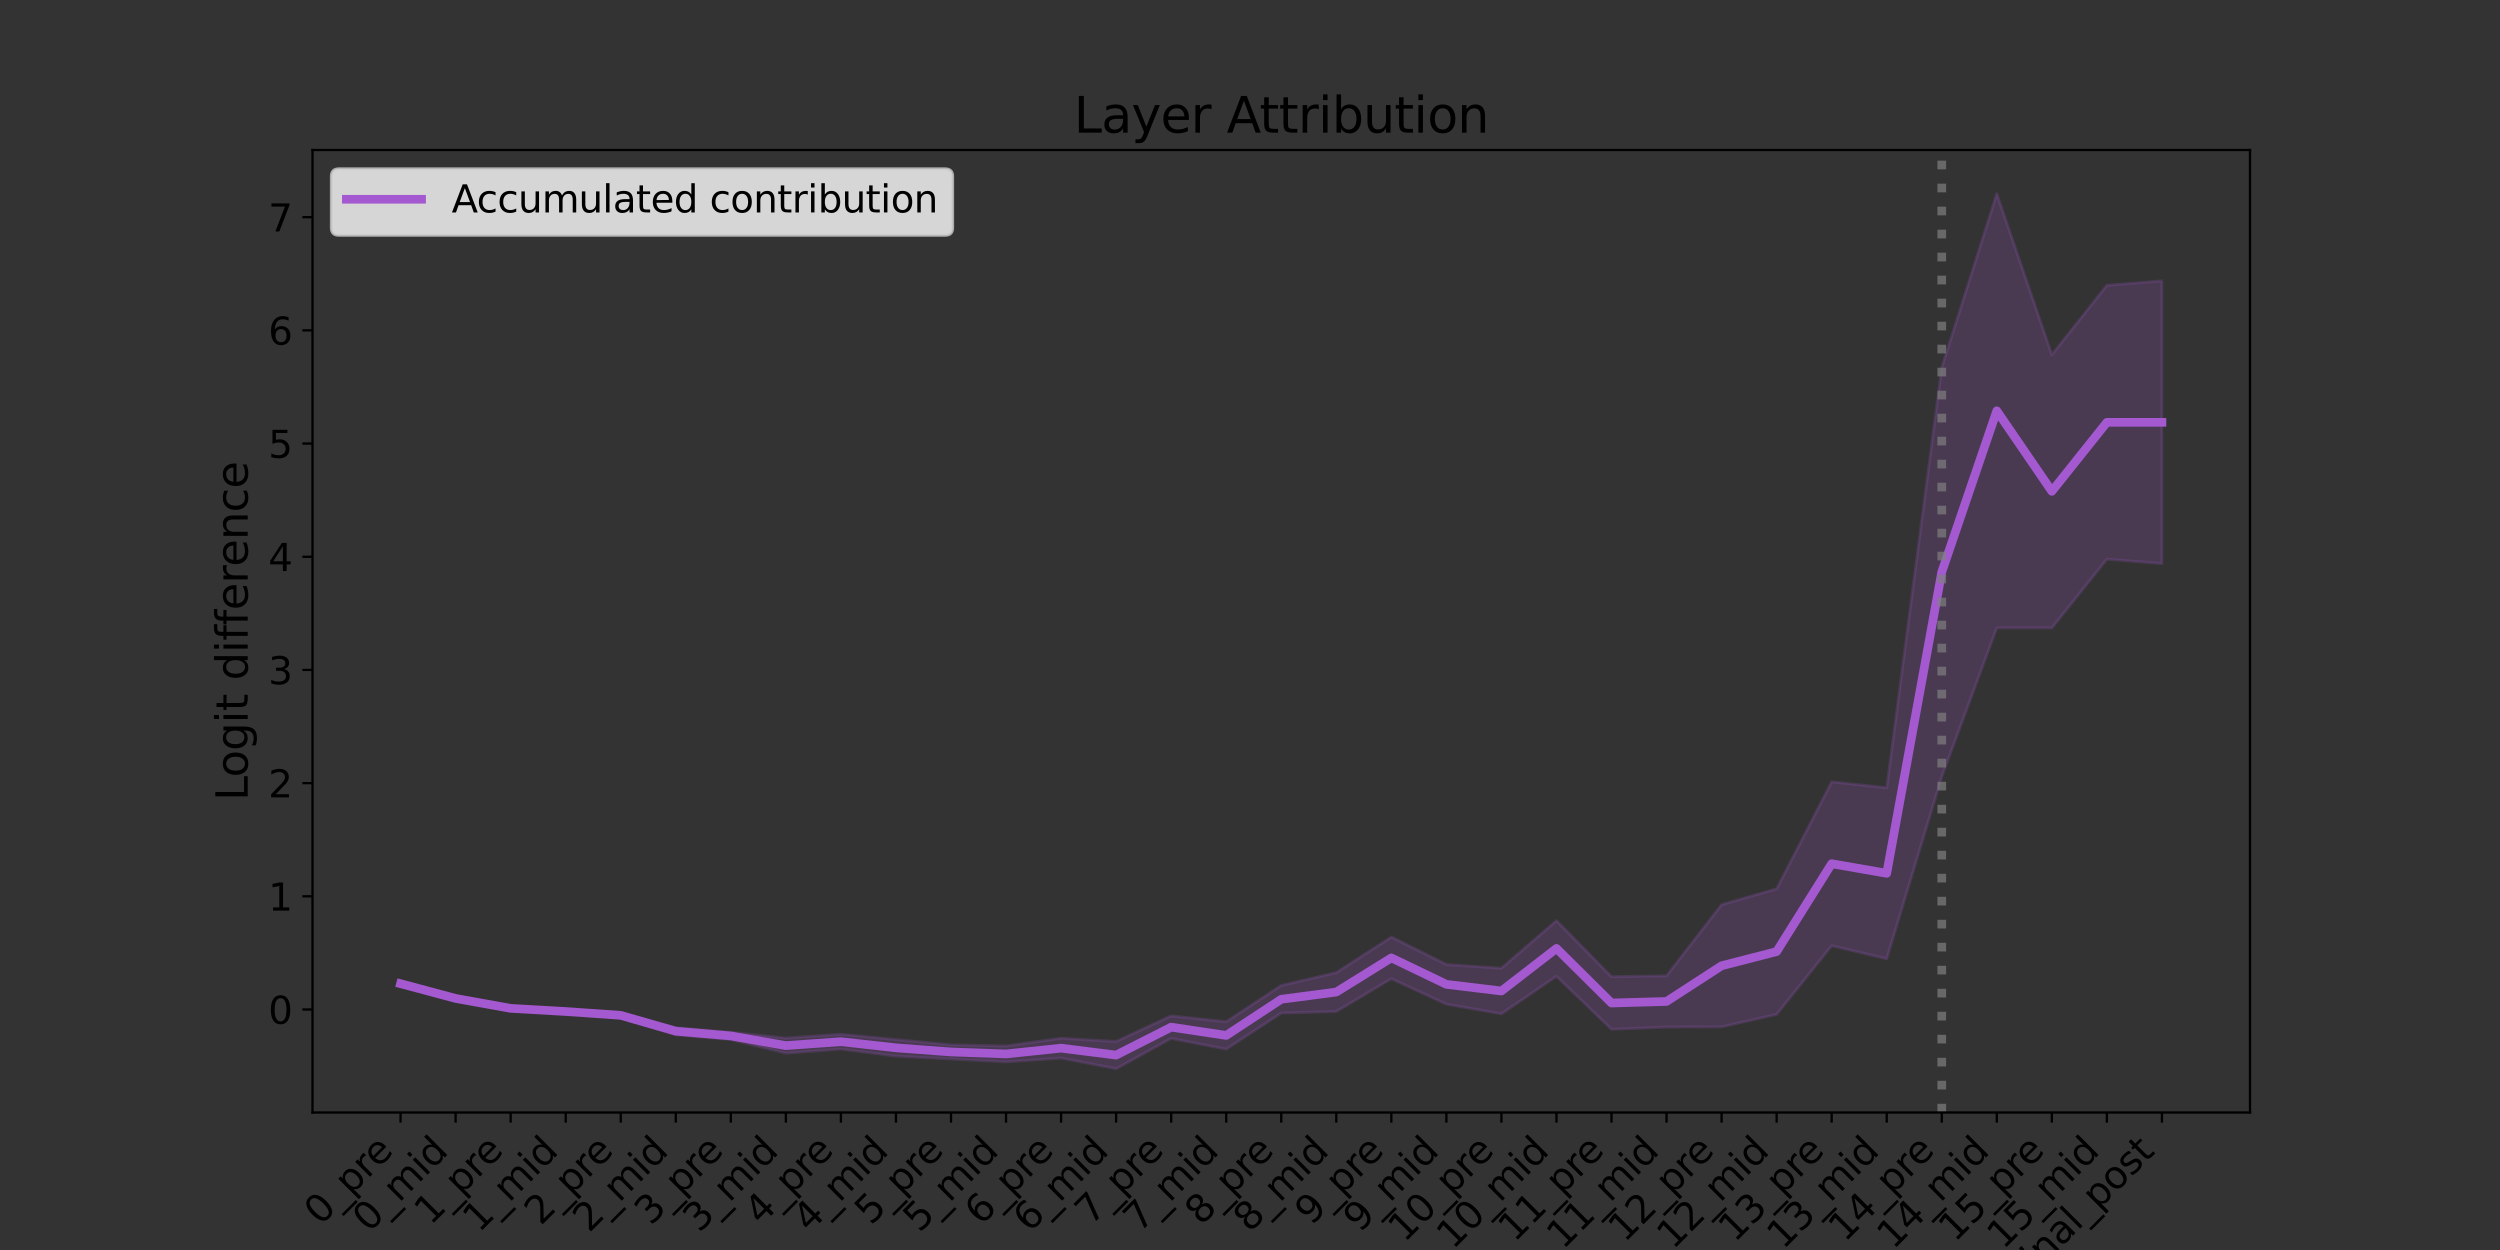 <?xml version="1.0" encoding="utf-8" standalone="no"?>
<!DOCTYPE svg PUBLIC "-//W3C//DTD SVG 1.1//EN"
  "http://www.w3.org/Graphics/SVG/1.1/DTD/svg11.dtd">
<svg xmlns:xlink="http://www.w3.org/1999/xlink" width="864pt" height="432pt" viewBox="0 0 864 432" xmlns="http://www.w3.org/2000/svg" version="1.1">
 <rect x="0" y="0" width="864" height="432" fill="#333333" stroke="none"/>
 <defs>
  <style type="text/css">*{stroke-linejoin: round; stroke-linecap: butt}</style>
 </defs>
 <g id="figure_1">
  <g id="patch_1">
   <path d="M 0 432 
L 864 432 
L 864 0 
L 0 0 
L 0 432 
z
" style="fill: none; opacity: 0"/>
  </g>
  <g id="axes_1">
   <g id="patch_2">
    <path d="M 108 384.48 
L 777.6 384.48 
L 777.6 51.84 
L 108 51.84 
L 108 384.48 
z
" style="fill: none"/>
   </g>
   <g id="FillBetweenPolyCollection_1">
    <defs>
     <path id="ma6d6c1abca" d="M 138.436 -92.518 
L 138.436 -91.563 
L 157.459 -86.621 
L 176.482 -83.252 
L 195.505 -81.944 
L 214.527 -80.394 
L 233.55 -74.368 
L 252.573 -72.725 
L 271.595 -68.017 
L 290.618 -69.44 
L 309.641 -67.004 
L 328.664 -66.011 
L 347.686 -65.008 
L 366.709 -66.326 
L 385.732 -62.64 
L 404.755 -73.117 
L 423.777 -69.411 
L 442.8 -81.865 
L 461.823 -82.419 
L 480.845 -93.755 
L 499.868 -84.954 
L 518.891 -81.612 
L 537.914 -94.605 
L 556.936 -76.273 
L 575.959 -77.032 
L 594.982 -77.109 
L 614.005 -81.416 
L 633.027 -105.158 
L 652.05 -100.631 
L 671.073 -163.567 
L 690.095 -214.986 
L 709.118 -214.986 
L 728.141 -238.747 
L 747.164 -237.219 
L 747.164 -334.938 
L 747.164 -334.938 
L 728.141 -333.409 
L 709.118 -309.419 
L 690.095 -365.04 
L 671.073 -304.988 
L 652.05 -159.747 
L 633.027 -161.81 
L 614.005 -124.831 
L 594.982 -119.369 
L 575.959 -94.758 
L 556.936 -94.452 
L 537.914 -113.829 
L 518.891 -97.403 
L 499.868 -98.664 
L 480.845 -108.157 
L 461.823 -95.875 
L 442.8 -91.434 
L 423.777 -78.902 
L 404.755 -80.919 
L 385.732 -72.076 
L 366.709 -73.184 
L 347.686 -70.509 
L 328.664 -70.882 
L 309.641 -72.735 
L 290.618 -74.559 
L 271.595 -73.25 
L 252.573 -75.256 
L 233.55 -76.86 
L 214.527 -81.805 
L 195.505 -82.902 
L 176.482 -83.769 
L 157.459 -87.27 
L 138.436 -92.518 
z
" style="stroke: #a459d1; stroke-opacity: 0.2"/>
    </defs>
    <g clip-path="url(#pc471cc9d4c)">
     <use xlink:href="#ma6d6c1abca" x="0" y="432" style="fill: #a459d1; fill-opacity: 0.2; stroke: #a459d1; stroke-opacity: 0.2"/>
    </g>
   </g>
   <g id="matplotlib.axis_1">
    <g id="xtick_1">
     <g id="line2d_1">
      <defs>
       <path id="mdcecbf7d6b" d="M 0 0 
L 0 3.5 
" style="stroke: #000000; stroke-width: 0.8"/>
      </defs>
      <g>
       <use xlink:href="#mdcecbf7d6b" x="138.436" y="384.48" style="stroke: #000000; stroke-width: 0.8"/>
      </g>
     </g>
     <g id="text_1">
      <!-- 0_pre -->
      <g transform="translate(110.76 423.811) rotate(-45) scale(0.13 -0.13)">
       <defs>
        <path id="DejaVuSans-30" d="M 2034 4250 
Q 1547 4250 1301 3770 
Q 1056 3291 1056 2328 
Q 1056 1369 1301 889 
Q 1547 409 2034 409 
Q 2525 409 2770 889 
Q 3016 1369 3016 2328 
Q 3016 3291 2770 3770 
Q 2525 4250 2034 4250 
z
M 2034 4750 
Q 2819 4750 3233 4129 
Q 3647 3509 3647 2328 
Q 3647 1150 3233 529 
Q 2819 -91 2034 -91 
Q 1250 -91 836 529 
Q 422 1150 422 2328 
Q 422 3509 836 4129 
Q 1250 4750 2034 4750 
z
" transform="scale(0.016)"/>
        <path id="DejaVuSans-5f" d="M 3263 -1063 
L 3263 -1509 
L -63 -1509 
L -63 -1063 
L 3263 -1063 
z
" transform="scale(0.016)"/>
        <path id="DejaVuSans-70" d="M 1159 525 
L 1159 -1331 
L 581 -1331 
L 581 3500 
L 1159 3500 
L 1159 2969 
Q 1341 3281 1617 3432 
Q 1894 3584 2278 3584 
Q 2916 3584 3314 3078 
Q 3713 2572 3713 1747 
Q 3713 922 3314 415 
Q 2916 -91 2278 -91 
Q 1894 -91 1617 61 
Q 1341 213 1159 525 
z
M 3116 1747 
Q 3116 2381 2855 2742 
Q 2594 3103 2138 3103 
Q 1681 3103 1420 2742 
Q 1159 2381 1159 1747 
Q 1159 1113 1420 752 
Q 1681 391 2138 391 
Q 2594 391 2855 752 
Q 3116 1113 3116 1747 
z
" transform="scale(0.016)"/>
        <path id="DejaVuSans-72" d="M 2631 2963 
Q 2534 3019 2420 3045 
Q 2306 3072 2169 3072 
Q 1681 3072 1420 2755 
Q 1159 2438 1159 1844 
L 1159 0 
L 581 0 
L 581 3500 
L 1159 3500 
L 1159 2956 
Q 1341 3275 1631 3429 
Q 1922 3584 2338 3584 
Q 2397 3584 2469 3576 
Q 2541 3569 2628 3553 
L 2631 2963 
z
" transform="scale(0.016)"/>
        <path id="DejaVuSans-65" d="M 3597 1894 
L 3597 1613 
L 953 1613 
Q 991 1019 1311 708 
Q 1631 397 2203 397 
Q 2534 397 2845 478 
Q 3156 559 3463 722 
L 3463 178 
Q 3153 47 2828 -22 
Q 2503 -91 2169 -91 
Q 1331 -91 842 396 
Q 353 884 353 1716 
Q 353 2575 817 3079 
Q 1281 3584 2069 3584 
Q 2775 3584 3186 3129 
Q 3597 2675 3597 1894 
z
M 3022 2063 
Q 3016 2534 2758 2815 
Q 2500 3097 2075 3097 
Q 1594 3097 1305 2825 
Q 1016 2553 972 2059 
L 3022 2063 
z
" transform="scale(0.016)"/>
       </defs>
       <use xlink:href="#DejaVuSans-30"/>
       <use xlink:href="#DejaVuSans-5f" transform="translate(63.623 0)"/>
       <use xlink:href="#DejaVuSans-70" transform="translate(113.623 0)"/>
       <use xlink:href="#DejaVuSans-72" transform="translate(177.1 0)"/>
       <use xlink:href="#DejaVuSans-65" transform="translate(215.963 0)"/>
      </g>
     </g>
    </g>
    <g id="xtick_2">
     <g id="line2d_2">
      <g>
       <use xlink:href="#mdcecbf7d6b" x="157.459" y="384.48" style="stroke: #000000; stroke-width: 0.8"/>
      </g>
     </g>
     <g id="text_2">
      <!-- 0_mid -->
      <g transform="translate(127.503 426.253) rotate(-45) scale(0.13 -0.13)">
       <defs>
        <path id="DejaVuSans-6d" d="M 3328 2828 
Q 3544 3216 3844 3400 
Q 4144 3584 4550 3584 
Q 5097 3584 5394 3201 
Q 5691 2819 5691 2113 
L 5691 0 
L 5113 0 
L 5113 2094 
Q 5113 2597 4934 2840 
Q 4756 3084 4391 3084 
Q 3944 3084 3684 2787 
Q 3425 2491 3425 1978 
L 3425 0 
L 2847 0 
L 2847 2094 
Q 2847 2600 2669 2842 
Q 2491 3084 2119 3084 
Q 1678 3084 1418 2786 
Q 1159 2488 1159 1978 
L 1159 0 
L 581 0 
L 581 3500 
L 1159 3500 
L 1159 2956 
Q 1356 3278 1631 3431 
Q 1906 3584 2284 3584 
Q 2666 3584 2933 3390 
Q 3200 3197 3328 2828 
z
" transform="scale(0.016)"/>
        <path id="DejaVuSans-69" d="M 603 3500 
L 1178 3500 
L 1178 0 
L 603 0 
L 603 3500 
z
M 603 4863 
L 1178 4863 
L 1178 4134 
L 603 4134 
L 603 4863 
z
" transform="scale(0.016)"/>
        <path id="DejaVuSans-64" d="M 2906 2969 
L 2906 4863 
L 3481 4863 
L 3481 0 
L 2906 0 
L 2906 525 
Q 2725 213 2448 61 
Q 2172 -91 1784 -91 
Q 1150 -91 751 415 
Q 353 922 353 1747 
Q 353 2572 751 3078 
Q 1150 3584 1784 3584 
Q 2172 3584 2448 3432 
Q 2725 3281 2906 2969 
z
M 947 1747 
Q 947 1113 1208 752 
Q 1469 391 1925 391 
Q 2381 391 2643 752 
Q 2906 1113 2906 1747 
Q 2906 2381 2643 2742 
Q 2381 3103 1925 3103 
Q 1469 3103 1208 2742 
Q 947 2381 947 1747 
z
" transform="scale(0.016)"/>
       </defs>
       <use xlink:href="#DejaVuSans-30"/>
       <use xlink:href="#DejaVuSans-5f" transform="translate(63.623 0)"/>
       <use xlink:href="#DejaVuSans-6d" transform="translate(113.623 0)"/>
       <use xlink:href="#DejaVuSans-69" transform="translate(211.035 0)"/>
       <use xlink:href="#DejaVuSans-64" transform="translate(238.818 0)"/>
      </g>
     </g>
    </g>
    <g id="xtick_3">
     <g id="line2d_3">
      <g>
       <use xlink:href="#mdcecbf7d6b" x="176.482" y="384.48" style="stroke: #000000; stroke-width: 0.8"/>
      </g>
     </g>
     <g id="text_3">
      <!-- 1_pre -->
      <g transform="translate(148.806 423.718) rotate(-45) scale(0.13 -0.13)">
       <defs>
        <path id="DejaVuSans-31" d="M 794 531 
L 1825 531 
L 1825 4091 
L 703 3866 
L 703 4441 
L 1819 4666 
L 2450 4666 
L 2450 531 
L 3481 531 
L 3481 0 
L 794 0 
L 794 531 
z
" transform="scale(0.016)"/>
       </defs>
       <use xlink:href="#DejaVuSans-31"/>
       <use xlink:href="#DejaVuSans-5f" transform="translate(63.623 0)"/>
       <use xlink:href="#DejaVuSans-70" transform="translate(113.623 0)"/>
       <use xlink:href="#DejaVuSans-72" transform="translate(177.1 0)"/>
       <use xlink:href="#DejaVuSans-65" transform="translate(215.963 0)"/>
      </g>
     </g>
    </g>
    <g id="xtick_4">
     <g id="line2d_4">
      <g>
       <use xlink:href="#mdcecbf7d6b" x="195.505" y="384.48" style="stroke: #000000; stroke-width: 0.8"/>
      </g>
     </g>
     <g id="text_4">
      <!-- 1_mid -->
      <g transform="translate(165.549 426.253) rotate(-45) scale(0.13 -0.13)">
       <use xlink:href="#DejaVuSans-31"/>
       <use xlink:href="#DejaVuSans-5f" transform="translate(63.623 0)"/>
       <use xlink:href="#DejaVuSans-6d" transform="translate(113.623 0)"/>
       <use xlink:href="#DejaVuSans-69" transform="translate(211.035 0)"/>
       <use xlink:href="#DejaVuSans-64" transform="translate(238.818 0)"/>
      </g>
     </g>
    </g>
    <g id="xtick_5">
     <g id="line2d_5">
      <g>
       <use xlink:href="#mdcecbf7d6b" x="214.527" y="384.48" style="stroke: #000000; stroke-width: 0.8"/>
      </g>
     </g>
     <g id="text_5">
      <!-- 2_pre -->
      <g transform="translate(186.851 423.811) rotate(-45) scale(0.13 -0.13)">
       <defs>
        <path id="DejaVuSans-32" d="M 1228 531 
L 3431 531 
L 3431 0 
L 469 0 
L 469 531 
Q 828 903 1448 1529 
Q 2069 2156 2228 2338 
Q 2531 2678 2651 2914 
Q 2772 3150 2772 3378 
Q 2772 3750 2511 3984 
Q 2250 4219 1831 4219 
Q 1534 4219 1204 4116 
Q 875 4013 500 3803 
L 500 4441 
Q 881 4594 1212 4672 
Q 1544 4750 1819 4750 
Q 2544 4750 2975 4387 
Q 3406 4025 3406 3419 
Q 3406 3131 3298 2873 
Q 3191 2616 2906 2266 
Q 2828 2175 2409 1742 
Q 1991 1309 1228 531 
z
" transform="scale(0.016)"/>
       </defs>
       <use xlink:href="#DejaVuSans-32"/>
       <use xlink:href="#DejaVuSans-5f" transform="translate(63.623 0)"/>
       <use xlink:href="#DejaVuSans-70" transform="translate(113.623 0)"/>
       <use xlink:href="#DejaVuSans-72" transform="translate(177.1 0)"/>
       <use xlink:href="#DejaVuSans-65" transform="translate(215.963 0)"/>
      </g>
     </g>
    </g>
    <g id="xtick_6">
     <g id="line2d_6">
      <g>
       <use xlink:href="#mdcecbf7d6b" x="233.55" y="384.48" style="stroke: #000000; stroke-width: 0.8"/>
      </g>
     </g>
     <g id="text_6">
      <!-- 2_mid -->
      <g transform="translate(203.594 426.253) rotate(-45) scale(0.13 -0.13)">
       <use xlink:href="#DejaVuSans-32"/>
       <use xlink:href="#DejaVuSans-5f" transform="translate(63.623 0)"/>
       <use xlink:href="#DejaVuSans-6d" transform="translate(113.623 0)"/>
       <use xlink:href="#DejaVuSans-69" transform="translate(211.035 0)"/>
       <use xlink:href="#DejaVuSans-64" transform="translate(238.818 0)"/>
      </g>
     </g>
    </g>
    <g id="xtick_7">
     <g id="line2d_7">
      <g>
       <use xlink:href="#mdcecbf7d6b" x="252.573" y="384.48" style="stroke: #000000; stroke-width: 0.8"/>
      </g>
     </g>
     <g id="text_7">
      <!-- 3_pre -->
      <g transform="translate(224.896 423.811) rotate(-45) scale(0.13 -0.13)">
       <defs>
        <path id="DejaVuSans-33" d="M 2597 2516 
Q 3050 2419 3304 2112 
Q 3559 1806 3559 1356 
Q 3559 666 3084 287 
Q 2609 -91 1734 -91 
Q 1441 -91 1130 -33 
Q 819 25 488 141 
L 488 750 
Q 750 597 1062 519 
Q 1375 441 1716 441 
Q 2309 441 2620 675 
Q 2931 909 2931 1356 
Q 2931 1769 2642 2001 
Q 2353 2234 1838 2234 
L 1294 2234 
L 1294 2753 
L 1863 2753 
Q 2328 2753 2575 2939 
Q 2822 3125 2822 3475 
Q 2822 3834 2567 4026 
Q 2313 4219 1838 4219 
Q 1578 4219 1281 4162 
Q 984 4106 628 3988 
L 628 4550 
Q 988 4650 1302 4700 
Q 1616 4750 1894 4750 
Q 2613 4750 3031 4423 
Q 3450 4097 3450 3541 
Q 3450 3153 3228 2886 
Q 3006 2619 2597 2516 
z
" transform="scale(0.016)"/>
       </defs>
       <use xlink:href="#DejaVuSans-33"/>
       <use xlink:href="#DejaVuSans-5f" transform="translate(63.623 0)"/>
       <use xlink:href="#DejaVuSans-70" transform="translate(113.623 0)"/>
       <use xlink:href="#DejaVuSans-72" transform="translate(177.1 0)"/>
       <use xlink:href="#DejaVuSans-65" transform="translate(215.963 0)"/>
      </g>
     </g>
    </g>
    <g id="xtick_8">
     <g id="line2d_8">
      <g>
       <use xlink:href="#mdcecbf7d6b" x="271.595" y="384.48" style="stroke: #000000; stroke-width: 0.8"/>
      </g>
     </g>
     <g id="text_8">
      <!-- 3_mid -->
      <g transform="translate(241.64 426.253) rotate(-45) scale(0.13 -0.13)">
       <use xlink:href="#DejaVuSans-33"/>
       <use xlink:href="#DejaVuSans-5f" transform="translate(63.623 0)"/>
       <use xlink:href="#DejaVuSans-6d" transform="translate(113.623 0)"/>
       <use xlink:href="#DejaVuSans-69" transform="translate(211.035 0)"/>
       <use xlink:href="#DejaVuSans-64" transform="translate(238.818 0)"/>
      </g>
     </g>
    </g>
    <g id="xtick_9">
     <g id="line2d_9">
      <g>
       <use xlink:href="#mdcecbf7d6b" x="290.618" y="384.48" style="stroke: #000000; stroke-width: 0.8"/>
      </g>
     </g>
     <g id="text_9">
      <!-- 4_pre -->
      <g transform="translate(262.942 423.718) rotate(-45) scale(0.13 -0.13)">
       <defs>
        <path id="DejaVuSans-34" d="M 2419 4116 
L 825 1625 
L 2419 1625 
L 2419 4116 
z
M 2253 4666 
L 3047 4666 
L 3047 1625 
L 3713 1625 
L 3713 1100 
L 3047 1100 
L 3047 0 
L 2419 0 
L 2419 1100 
L 313 1100 
L 313 1709 
L 2253 4666 
z
" transform="scale(0.016)"/>
       </defs>
       <use xlink:href="#DejaVuSans-34"/>
       <use xlink:href="#DejaVuSans-5f" transform="translate(63.623 0)"/>
       <use xlink:href="#DejaVuSans-70" transform="translate(113.623 0)"/>
       <use xlink:href="#DejaVuSans-72" transform="translate(177.1 0)"/>
       <use xlink:href="#DejaVuSans-65" transform="translate(215.963 0)"/>
      </g>
     </g>
    </g>
    <g id="xtick_10">
     <g id="line2d_10">
      <g>
       <use xlink:href="#mdcecbf7d6b" x="309.641" y="384.48" style="stroke: #000000; stroke-width: 0.8"/>
      </g>
     </g>
     <g id="text_10">
      <!-- 4_mid -->
      <g transform="translate(279.685 426.253) rotate(-45) scale(0.13 -0.13)">
       <use xlink:href="#DejaVuSans-34"/>
       <use xlink:href="#DejaVuSans-5f" transform="translate(63.623 0)"/>
       <use xlink:href="#DejaVuSans-6d" transform="translate(113.623 0)"/>
       <use xlink:href="#DejaVuSans-69" transform="translate(211.035 0)"/>
       <use xlink:href="#DejaVuSans-64" transform="translate(238.818 0)"/>
      </g>
     </g>
    </g>
    <g id="xtick_11">
     <g id="line2d_11">
      <g>
       <use xlink:href="#mdcecbf7d6b" x="328.664" y="384.48" style="stroke: #000000; stroke-width: 0.8"/>
      </g>
     </g>
     <g id="text_11">
      <!-- 5_pre -->
      <g transform="translate(300.987 423.718) rotate(-45) scale(0.13 -0.13)">
       <defs>
        <path id="DejaVuSans-35" d="M 691 4666 
L 3169 4666 
L 3169 4134 
L 1269 4134 
L 1269 2991 
Q 1406 3038 1543 3061 
Q 1681 3084 1819 3084 
Q 2600 3084 3056 2656 
Q 3513 2228 3513 1497 
Q 3513 744 3044 326 
Q 2575 -91 1722 -91 
Q 1428 -91 1123 -41 
Q 819 9 494 109 
L 494 744 
Q 775 591 1075 516 
Q 1375 441 1709 441 
Q 2250 441 2565 725 
Q 2881 1009 2881 1497 
Q 2881 1984 2565 2268 
Q 2250 2553 1709 2553 
Q 1456 2553 1204 2497 
Q 953 2441 691 2322 
L 691 4666 
z
" transform="scale(0.016)"/>
       </defs>
       <use xlink:href="#DejaVuSans-35"/>
       <use xlink:href="#DejaVuSans-5f" transform="translate(63.623 0)"/>
       <use xlink:href="#DejaVuSans-70" transform="translate(113.623 0)"/>
       <use xlink:href="#DejaVuSans-72" transform="translate(177.1 0)"/>
       <use xlink:href="#DejaVuSans-65" transform="translate(215.963 0)"/>
      </g>
     </g>
    </g>
    <g id="xtick_12">
     <g id="line2d_12">
      <g>
       <use xlink:href="#mdcecbf7d6b" x="347.686" y="384.48" style="stroke: #000000; stroke-width: 0.8"/>
      </g>
     </g>
     <g id="text_12">
      <!-- 5_mid -->
      <g transform="translate(317.731 426.253) rotate(-45) scale(0.13 -0.13)">
       <use xlink:href="#DejaVuSans-35"/>
       <use xlink:href="#DejaVuSans-5f" transform="translate(63.623 0)"/>
       <use xlink:href="#DejaVuSans-6d" transform="translate(113.623 0)"/>
       <use xlink:href="#DejaVuSans-69" transform="translate(211.035 0)"/>
       <use xlink:href="#DejaVuSans-64" transform="translate(238.818 0)"/>
      </g>
     </g>
    </g>
    <g id="xtick_13">
     <g id="line2d_13">
      <g>
       <use xlink:href="#mdcecbf7d6b" x="366.709" y="384.48" style="stroke: #000000; stroke-width: 0.8"/>
      </g>
     </g>
     <g id="text_13">
      <!-- 6_pre -->
      <g transform="translate(339.033 423.811) rotate(-45) scale(0.13 -0.13)">
       <defs>
        <path id="DejaVuSans-36" d="M 2113 2584 
Q 1688 2584 1439 2293 
Q 1191 2003 1191 1497 
Q 1191 994 1439 701 
Q 1688 409 2113 409 
Q 2538 409 2786 701 
Q 3034 994 3034 1497 
Q 3034 2003 2786 2293 
Q 2538 2584 2113 2584 
z
M 3366 4563 
L 3366 3988 
Q 3128 4100 2886 4159 
Q 2644 4219 2406 4219 
Q 1781 4219 1451 3797 
Q 1122 3375 1075 2522 
Q 1259 2794 1537 2939 
Q 1816 3084 2150 3084 
Q 2853 3084 3261 2657 
Q 3669 2231 3669 1497 
Q 3669 778 3244 343 
Q 2819 -91 2113 -91 
Q 1303 -91 875 529 
Q 447 1150 447 2328 
Q 447 3434 972 4092 
Q 1497 4750 2381 4750 
Q 2619 4750 2861 4703 
Q 3103 4656 3366 4563 
z
" transform="scale(0.016)"/>
       </defs>
       <use xlink:href="#DejaVuSans-36"/>
       <use xlink:href="#DejaVuSans-5f" transform="translate(63.623 0)"/>
       <use xlink:href="#DejaVuSans-70" transform="translate(113.623 0)"/>
       <use xlink:href="#DejaVuSans-72" transform="translate(177.1 0)"/>
       <use xlink:href="#DejaVuSans-65" transform="translate(215.963 0)"/>
      </g>
     </g>
    </g>
    <g id="xtick_14">
     <g id="line2d_14">
      <g>
       <use xlink:href="#mdcecbf7d6b" x="385.732" y="384.48" style="stroke: #000000; stroke-width: 0.8"/>
      </g>
     </g>
     <g id="text_14">
      <!-- 6_mid -->
      <g transform="translate(355.776 426.253) rotate(-45) scale(0.13 -0.13)">
       <use xlink:href="#DejaVuSans-36"/>
       <use xlink:href="#DejaVuSans-5f" transform="translate(63.623 0)"/>
       <use xlink:href="#DejaVuSans-6d" transform="translate(113.623 0)"/>
       <use xlink:href="#DejaVuSans-69" transform="translate(211.035 0)"/>
       <use xlink:href="#DejaVuSans-64" transform="translate(238.818 0)"/>
      </g>
     </g>
    </g>
    <g id="xtick_15">
     <g id="line2d_15">
      <g>
       <use xlink:href="#mdcecbf7d6b" x="404.755" y="384.48" style="stroke: #000000; stroke-width: 0.8"/>
      </g>
     </g>
     <g id="text_15">
      <!-- 7_pre -->
      <g transform="translate(377.078 423.718) rotate(-45) scale(0.13 -0.13)">
       <defs>
        <path id="DejaVuSans-37" d="M 525 4666 
L 3525 4666 
L 3525 4397 
L 1831 0 
L 1172 0 
L 2766 4134 
L 525 4134 
L 525 4666 
z
" transform="scale(0.016)"/>
       </defs>
       <use xlink:href="#DejaVuSans-37"/>
       <use xlink:href="#DejaVuSans-5f" transform="translate(63.623 0)"/>
       <use xlink:href="#DejaVuSans-70" transform="translate(113.623 0)"/>
       <use xlink:href="#DejaVuSans-72" transform="translate(177.1 0)"/>
       <use xlink:href="#DejaVuSans-65" transform="translate(215.963 0)"/>
      </g>
     </g>
    </g>
    <g id="xtick_16">
     <g id="line2d_16">
      <g>
       <use xlink:href="#mdcecbf7d6b" x="423.777" y="384.48" style="stroke: #000000; stroke-width: 0.8"/>
      </g>
     </g>
     <g id="text_16">
      <!-- 7_mid -->
      <g transform="translate(393.822 426.253) rotate(-45) scale(0.13 -0.13)">
       <use xlink:href="#DejaVuSans-37"/>
       <use xlink:href="#DejaVuSans-5f" transform="translate(63.623 0)"/>
       <use xlink:href="#DejaVuSans-6d" transform="translate(113.623 0)"/>
       <use xlink:href="#DejaVuSans-69" transform="translate(211.035 0)"/>
       <use xlink:href="#DejaVuSans-64" transform="translate(238.818 0)"/>
      </g>
     </g>
    </g>
    <g id="xtick_17">
     <g id="line2d_17">
      <g>
       <use xlink:href="#mdcecbf7d6b" x="442.8" y="384.48" style="stroke: #000000; stroke-width: 0.8"/>
      </g>
     </g>
     <g id="text_17">
      <!-- 8_pre -->
      <g transform="translate(415.124 423.811) rotate(-45) scale(0.13 -0.13)">
       <defs>
        <path id="DejaVuSans-38" d="M 2034 2216 
Q 1584 2216 1326 1975 
Q 1069 1734 1069 1313 
Q 1069 891 1326 650 
Q 1584 409 2034 409 
Q 2484 409 2743 651 
Q 3003 894 3003 1313 
Q 3003 1734 2745 1975 
Q 2488 2216 2034 2216 
z
M 1403 2484 
Q 997 2584 770 2862 
Q 544 3141 544 3541 
Q 544 4100 942 4425 
Q 1341 4750 2034 4750 
Q 2731 4750 3128 4425 
Q 3525 4100 3525 3541 
Q 3525 3141 3298 2862 
Q 3072 2584 2669 2484 
Q 3125 2378 3379 2068 
Q 3634 1759 3634 1313 
Q 3634 634 3220 271 
Q 2806 -91 2034 -91 
Q 1263 -91 848 271 
Q 434 634 434 1313 
Q 434 1759 690 2068 
Q 947 2378 1403 2484 
z
M 1172 3481 
Q 1172 3119 1398 2916 
Q 1625 2713 2034 2713 
Q 2441 2713 2670 2916 
Q 2900 3119 2900 3481 
Q 2900 3844 2670 4047 
Q 2441 4250 2034 4250 
Q 1625 4250 1398 4047 
Q 1172 3844 1172 3481 
z
" transform="scale(0.016)"/>
       </defs>
       <use xlink:href="#DejaVuSans-38"/>
       <use xlink:href="#DejaVuSans-5f" transform="translate(63.623 0)"/>
       <use xlink:href="#DejaVuSans-70" transform="translate(113.623 0)"/>
       <use xlink:href="#DejaVuSans-72" transform="translate(177.1 0)"/>
       <use xlink:href="#DejaVuSans-65" transform="translate(215.963 0)"/>
      </g>
     </g>
    </g>
    <g id="xtick_18">
     <g id="line2d_18">
      <g>
       <use xlink:href="#mdcecbf7d6b" x="461.823" y="384.48" style="stroke: #000000; stroke-width: 0.8"/>
      </g>
     </g>
     <g id="text_18">
      <!-- 8_mid -->
      <g transform="translate(431.867 426.253) rotate(-45) scale(0.13 -0.13)">
       <use xlink:href="#DejaVuSans-38"/>
       <use xlink:href="#DejaVuSans-5f" transform="translate(63.623 0)"/>
       <use xlink:href="#DejaVuSans-6d" transform="translate(113.623 0)"/>
       <use xlink:href="#DejaVuSans-69" transform="translate(211.035 0)"/>
       <use xlink:href="#DejaVuSans-64" transform="translate(238.818 0)"/>
      </g>
     </g>
    </g>
    <g id="xtick_19">
     <g id="line2d_19">
      <g>
       <use xlink:href="#mdcecbf7d6b" x="480.845" y="384.48" style="stroke: #000000; stroke-width: 0.8"/>
      </g>
     </g>
     <g id="text_19">
      <!-- 9_pre -->
      <g transform="translate(453.169 423.811) rotate(-45) scale(0.13 -0.13)">
       <defs>
        <path id="DejaVuSans-39" d="M 703 97 
L 703 672 
Q 941 559 1184 500 
Q 1428 441 1663 441 
Q 2288 441 2617 861 
Q 2947 1281 2994 2138 
Q 2813 1869 2534 1725 
Q 2256 1581 1919 1581 
Q 1219 1581 811 2004 
Q 403 2428 403 3163 
Q 403 3881 828 4315 
Q 1253 4750 1959 4750 
Q 2769 4750 3195 4129 
Q 3622 3509 3622 2328 
Q 3622 1225 3098 567 
Q 2575 -91 1691 -91 
Q 1453 -91 1209 -44 
Q 966 3 703 97 
z
M 1959 2075 
Q 2384 2075 2632 2365 
Q 2881 2656 2881 3163 
Q 2881 3666 2632 3958 
Q 2384 4250 1959 4250 
Q 1534 4250 1286 3958 
Q 1038 3666 1038 3163 
Q 1038 2656 1286 2365 
Q 1534 2075 1959 2075 
z
" transform="scale(0.016)"/>
       </defs>
       <use xlink:href="#DejaVuSans-39"/>
       <use xlink:href="#DejaVuSans-5f" transform="translate(63.623 0)"/>
       <use xlink:href="#DejaVuSans-70" transform="translate(113.623 0)"/>
       <use xlink:href="#DejaVuSans-72" transform="translate(177.1 0)"/>
       <use xlink:href="#DejaVuSans-65" transform="translate(215.963 0)"/>
      </g>
     </g>
    </g>
    <g id="xtick_20">
     <g id="line2d_20">
      <g>
       <use xlink:href="#mdcecbf7d6b" x="499.868" y="384.48" style="stroke: #000000; stroke-width: 0.8"/>
      </g>
     </g>
     <g id="text_20">
      <!-- 9_mid -->
      <g transform="translate(469.912 426.253) rotate(-45) scale(0.13 -0.13)">
       <use xlink:href="#DejaVuSans-39"/>
       <use xlink:href="#DejaVuSans-5f" transform="translate(63.623 0)"/>
       <use xlink:href="#DejaVuSans-6d" transform="translate(113.623 0)"/>
       <use xlink:href="#DejaVuSans-69" transform="translate(211.035 0)"/>
       <use xlink:href="#DejaVuSans-64" transform="translate(238.818 0)"/>
      </g>
     </g>
    </g>
    <g id="xtick_21">
     <g id="line2d_21">
      <g>
       <use xlink:href="#mdcecbf7d6b" x="518.891" y="384.48" style="stroke: #000000; stroke-width: 0.8"/>
      </g>
     </g>
     <g id="text_21">
      <!-- 10_pre -->
      <g transform="translate(485.366 429.66) rotate(-45) scale(0.13 -0.13)">
       <use xlink:href="#DejaVuSans-31"/>
       <use xlink:href="#DejaVuSans-30" transform="translate(63.623 0)"/>
       <use xlink:href="#DejaVuSans-5f" transform="translate(127.246 0)"/>
       <use xlink:href="#DejaVuSans-70" transform="translate(177.246 0)"/>
       <use xlink:href="#DejaVuSans-72" transform="translate(240.723 0)"/>
       <use xlink:href="#DejaVuSans-65" transform="translate(279.586 0)"/>
      </g>
     </g>
    </g>
    <g id="xtick_22">
     <g id="line2d_22">
      <g>
       <use xlink:href="#mdcecbf7d6b" x="537.914" y="384.48" style="stroke: #000000; stroke-width: 0.8"/>
      </g>
     </g>
     <g id="text_22">
      <!-- 10_mid -->
      <g transform="translate(502.109 432.102) rotate(-45) scale(0.13 -0.13)">
       <use xlink:href="#DejaVuSans-31"/>
       <use xlink:href="#DejaVuSans-30" transform="translate(63.623 0)"/>
       <use xlink:href="#DejaVuSans-5f" transform="translate(127.246 0)"/>
       <use xlink:href="#DejaVuSans-6d" transform="translate(177.246 0)"/>
       <use xlink:href="#DejaVuSans-69" transform="translate(274.658 0)"/>
       <use xlink:href="#DejaVuSans-64" transform="translate(302.441 0)"/>
      </g>
     </g>
    </g>
    <g id="xtick_23">
     <g id="line2d_23">
      <g>
       <use xlink:href="#mdcecbf7d6b" x="556.936" y="384.48" style="stroke: #000000; stroke-width: 0.8"/>
      </g>
     </g>
     <g id="text_23">
      <!-- 11_pre -->
      <g transform="translate(523.411 429.567) rotate(-45) scale(0.13 -0.13)">
       <use xlink:href="#DejaVuSans-31"/>
       <use xlink:href="#DejaVuSans-31" transform="translate(63.623 0)"/>
       <use xlink:href="#DejaVuSans-5f" transform="translate(127.246 0)"/>
       <use xlink:href="#DejaVuSans-70" transform="translate(177.246 0)"/>
       <use xlink:href="#DejaVuSans-72" transform="translate(240.723 0)"/>
       <use xlink:href="#DejaVuSans-65" transform="translate(279.586 0)"/>
      </g>
     </g>
    </g>
    <g id="xtick_24">
     <g id="line2d_24">
      <g>
       <use xlink:href="#mdcecbf7d6b" x="575.959" y="384.48" style="stroke: #000000; stroke-width: 0.8"/>
      </g>
     </g>
     <g id="text_24">
      <!-- 11_mid -->
      <g transform="translate(540.155 432.102) rotate(-45) scale(0.13 -0.13)">
       <use xlink:href="#DejaVuSans-31"/>
       <use xlink:href="#DejaVuSans-31" transform="translate(63.623 0)"/>
       <use xlink:href="#DejaVuSans-5f" transform="translate(127.246 0)"/>
       <use xlink:href="#DejaVuSans-6d" transform="translate(177.246 0)"/>
       <use xlink:href="#DejaVuSans-69" transform="translate(274.658 0)"/>
       <use xlink:href="#DejaVuSans-64" transform="translate(302.441 0)"/>
      </g>
     </g>
    </g>
    <g id="xtick_25">
     <g id="line2d_25">
      <g>
       <use xlink:href="#mdcecbf7d6b" x="594.982" y="384.48" style="stroke: #000000; stroke-width: 0.8"/>
      </g>
     </g>
     <g id="text_25">
      <!-- 12_pre -->
      <g transform="translate(561.457 429.66) rotate(-45) scale(0.13 -0.13)">
       <use xlink:href="#DejaVuSans-31"/>
       <use xlink:href="#DejaVuSans-32" transform="translate(63.623 0)"/>
       <use xlink:href="#DejaVuSans-5f" transform="translate(127.246 0)"/>
       <use xlink:href="#DejaVuSans-70" transform="translate(177.246 0)"/>
       <use xlink:href="#DejaVuSans-72" transform="translate(240.723 0)"/>
       <use xlink:href="#DejaVuSans-65" transform="translate(279.586 0)"/>
      </g>
     </g>
    </g>
    <g id="xtick_26">
     <g id="line2d_26">
      <g>
       <use xlink:href="#mdcecbf7d6b" x="614.005" y="384.48" style="stroke: #000000; stroke-width: 0.8"/>
      </g>
     </g>
     <g id="text_26">
      <!-- 12_mid -->
      <g transform="translate(578.2 432.102) rotate(-45) scale(0.13 -0.13)">
       <use xlink:href="#DejaVuSans-31"/>
       <use xlink:href="#DejaVuSans-32" transform="translate(63.623 0)"/>
       <use xlink:href="#DejaVuSans-5f" transform="translate(127.246 0)"/>
       <use xlink:href="#DejaVuSans-6d" transform="translate(177.246 0)"/>
       <use xlink:href="#DejaVuSans-69" transform="translate(274.658 0)"/>
       <use xlink:href="#DejaVuSans-64" transform="translate(302.441 0)"/>
      </g>
     </g>
    </g>
    <g id="xtick_27">
     <g id="line2d_27">
      <g>
       <use xlink:href="#mdcecbf7d6b" x="633.027" y="384.48" style="stroke: #000000; stroke-width: 0.8"/>
      </g>
     </g>
     <g id="text_27">
      <!-- 13_pre -->
      <g transform="translate(599.502 429.66) rotate(-45) scale(0.13 -0.13)">
       <use xlink:href="#DejaVuSans-31"/>
       <use xlink:href="#DejaVuSans-33" transform="translate(63.623 0)"/>
       <use xlink:href="#DejaVuSans-5f" transform="translate(127.246 0)"/>
       <use xlink:href="#DejaVuSans-70" transform="translate(177.246 0)"/>
       <use xlink:href="#DejaVuSans-72" transform="translate(240.723 0)"/>
       <use xlink:href="#DejaVuSans-65" transform="translate(279.586 0)"/>
      </g>
     </g>
    </g>
    <g id="xtick_28">
     <g id="line2d_28">
      <g>
       <use xlink:href="#mdcecbf7d6b" x="652.05" y="384.48" style="stroke: #000000; stroke-width: 0.8"/>
      </g>
     </g>
     <g id="text_28">
      <!-- 13_mid -->
      <g transform="translate(616.246 432.102) rotate(-45) scale(0.13 -0.13)">
       <use xlink:href="#DejaVuSans-31"/>
       <use xlink:href="#DejaVuSans-33" transform="translate(63.623 0)"/>
       <use xlink:href="#DejaVuSans-5f" transform="translate(127.246 0)"/>
       <use xlink:href="#DejaVuSans-6d" transform="translate(177.246 0)"/>
       <use xlink:href="#DejaVuSans-69" transform="translate(274.658 0)"/>
       <use xlink:href="#DejaVuSans-64" transform="translate(302.441 0)"/>
      </g>
     </g>
    </g>
    <g id="xtick_29">
     <g id="line2d_29">
      <g>
       <use xlink:href="#mdcecbf7d6b" x="671.073" y="384.48" style="stroke: #000000; stroke-width: 0.8"/>
      </g>
     </g>
     <g id="text_29">
      <!-- 14_pre -->
      <g transform="translate(637.548 429.567) rotate(-45) scale(0.13 -0.13)">
       <use xlink:href="#DejaVuSans-31"/>
       <use xlink:href="#DejaVuSans-34" transform="translate(63.623 0)"/>
       <use xlink:href="#DejaVuSans-5f" transform="translate(127.246 0)"/>
       <use xlink:href="#DejaVuSans-70" transform="translate(177.246 0)"/>
       <use xlink:href="#DejaVuSans-72" transform="translate(240.723 0)"/>
       <use xlink:href="#DejaVuSans-65" transform="translate(279.586 0)"/>
      </g>
     </g>
    </g>
    <g id="xtick_30">
     <g id="line2d_30">
      <g>
       <use xlink:href="#mdcecbf7d6b" x="690.095" y="384.48" style="stroke: #000000; stroke-width: 0.8"/>
      </g>
     </g>
     <g id="text_30">
      <!-- 14_mid -->
      <g transform="translate(654.291 432.102) rotate(-45) scale(0.13 -0.13)">
       <use xlink:href="#DejaVuSans-31"/>
       <use xlink:href="#DejaVuSans-34" transform="translate(63.623 0)"/>
       <use xlink:href="#DejaVuSans-5f" transform="translate(127.246 0)"/>
       <use xlink:href="#DejaVuSans-6d" transform="translate(177.246 0)"/>
       <use xlink:href="#DejaVuSans-69" transform="translate(274.658 0)"/>
       <use xlink:href="#DejaVuSans-64" transform="translate(302.441 0)"/>
      </g>
     </g>
    </g>
    <g id="xtick_31">
     <g id="line2d_31">
      <g>
       <use xlink:href="#mdcecbf7d6b" x="709.118" y="384.48" style="stroke: #000000; stroke-width: 0.8"/>
      </g>
     </g>
     <g id="text_31">
      <!-- 15_pre -->
      <g transform="translate(675.593 429.567) rotate(-45) scale(0.13 -0.13)">
       <use xlink:href="#DejaVuSans-31"/>
       <use xlink:href="#DejaVuSans-35" transform="translate(63.623 0)"/>
       <use xlink:href="#DejaVuSans-5f" transform="translate(127.246 0)"/>
       <use xlink:href="#DejaVuSans-70" transform="translate(177.246 0)"/>
       <use xlink:href="#DejaVuSans-72" transform="translate(240.723 0)"/>
       <use xlink:href="#DejaVuSans-65" transform="translate(279.586 0)"/>
      </g>
     </g>
    </g>
    <g id="xtick_32">
     <g id="line2d_32">
      <g>
       <use xlink:href="#mdcecbf7d6b" x="728.141" y="384.48" style="stroke: #000000; stroke-width: 0.8"/>
      </g>
     </g>
     <g id="text_32">
      <!-- 15_mid -->
      <g transform="translate(692.337 432.102) rotate(-45) scale(0.13 -0.13)">
       <use xlink:href="#DejaVuSans-31"/>
       <use xlink:href="#DejaVuSans-35" transform="translate(63.623 0)"/>
       <use xlink:href="#DejaVuSans-5f" transform="translate(127.246 0)"/>
       <use xlink:href="#DejaVuSans-6d" transform="translate(177.246 0)"/>
       <use xlink:href="#DejaVuSans-69" transform="translate(274.658 0)"/>
       <use xlink:href="#DejaVuSans-64" transform="translate(302.441 0)"/>
      </g>
     </g>
    </g>
    <g id="xtick_33">
     <g id="line2d_33">
      <g>
       <use xlink:href="#mdcecbf7d6b" x="747.164" y="384.48" style="stroke: #000000; stroke-width: 0.8"/>
      </g>
     </g>
     <g id="text_33">
      <!-- final_post -->
      <g transform="translate(700.745 442.716) rotate(-45) scale(0.13 -0.13)">
       <defs>
        <path id="DejaVuSans-66" d="M 2375 4863 
L 2375 4384 
L 1825 4384 
Q 1516 4384 1395 4259 
Q 1275 4134 1275 3809 
L 1275 3500 
L 2222 3500 
L 2222 3053 
L 1275 3053 
L 1275 0 
L 697 0 
L 697 3053 
L 147 3053 
L 147 3500 
L 697 3500 
L 697 3744 
Q 697 4328 969 4595 
Q 1241 4863 1831 4863 
L 2375 4863 
z
" transform="scale(0.016)"/>
        <path id="DejaVuSans-6e" d="M 3513 2113 
L 3513 0 
L 2938 0 
L 2938 2094 
Q 2938 2591 2744 2837 
Q 2550 3084 2163 3084 
Q 1697 3084 1428 2787 
Q 1159 2491 1159 1978 
L 1159 0 
L 581 0 
L 581 3500 
L 1159 3500 
L 1159 2956 
Q 1366 3272 1645 3428 
Q 1925 3584 2291 3584 
Q 2894 3584 3203 3211 
Q 3513 2838 3513 2113 
z
" transform="scale(0.016)"/>
        <path id="DejaVuSans-61" d="M 2194 1759 
Q 1497 1759 1228 1600 
Q 959 1441 959 1056 
Q 959 750 1161 570 
Q 1363 391 1709 391 
Q 2188 391 2477 730 
Q 2766 1069 2766 1631 
L 2766 1759 
L 2194 1759 
z
M 3341 1997 
L 3341 0 
L 2766 0 
L 2766 531 
Q 2569 213 2275 61 
Q 1981 -91 1556 -91 
Q 1019 -91 701 211 
Q 384 513 384 1019 
Q 384 1609 779 1909 
Q 1175 2209 1959 2209 
L 2766 2209 
L 2766 2266 
Q 2766 2663 2505 2880 
Q 2244 3097 1772 3097 
Q 1472 3097 1187 3025 
Q 903 2953 641 2809 
L 641 3341 
Q 956 3463 1253 3523 
Q 1550 3584 1831 3584 
Q 2591 3584 2966 3190 
Q 3341 2797 3341 1997 
z
" transform="scale(0.016)"/>
        <path id="DejaVuSans-6c" d="M 603 4863 
L 1178 4863 
L 1178 0 
L 603 0 
L 603 4863 
z
" transform="scale(0.016)"/>
        <path id="DejaVuSans-6f" d="M 1959 3097 
Q 1497 3097 1228 2736 
Q 959 2375 959 1747 
Q 959 1119 1226 758 
Q 1494 397 1959 397 
Q 2419 397 2687 759 
Q 2956 1122 2956 1747 
Q 2956 2369 2687 2733 
Q 2419 3097 1959 3097 
z
M 1959 3584 
Q 2709 3584 3137 3096 
Q 3566 2609 3566 1747 
Q 3566 888 3137 398 
Q 2709 -91 1959 -91 
Q 1206 -91 779 398 
Q 353 888 353 1747 
Q 353 2609 779 3096 
Q 1206 3584 1959 3584 
z
" transform="scale(0.016)"/>
        <path id="DejaVuSans-73" d="M 2834 3397 
L 2834 2853 
Q 2591 2978 2328 3040 
Q 2066 3103 1784 3103 
Q 1356 3103 1142 2972 
Q 928 2841 928 2578 
Q 928 2378 1081 2264 
Q 1234 2150 1697 2047 
L 1894 2003 
Q 2506 1872 2764 1633 
Q 3022 1394 3022 966 
Q 3022 478 2636 193 
Q 2250 -91 1575 -91 
Q 1294 -91 989 -36 
Q 684 19 347 128 
L 347 722 
Q 666 556 975 473 
Q 1284 391 1588 391 
Q 1994 391 2212 530 
Q 2431 669 2431 922 
Q 2431 1156 2273 1281 
Q 2116 1406 1581 1522 
L 1381 1569 
Q 847 1681 609 1914 
Q 372 2147 372 2553 
Q 372 3047 722 3315 
Q 1072 3584 1716 3584 
Q 2034 3584 2315 3537 
Q 2597 3491 2834 3397 
z
" transform="scale(0.016)"/>
        <path id="DejaVuSans-74" d="M 1172 4494 
L 1172 3500 
L 2356 3500 
L 2356 3053 
L 1172 3053 
L 1172 1153 
Q 1172 725 1289 603 
Q 1406 481 1766 481 
L 2356 481 
L 2356 0 
L 1766 0 
Q 1100 0 847 248 
Q 594 497 594 1153 
L 594 3053 
L 172 3053 
L 172 3500 
L 594 3500 
L 594 4494 
L 1172 4494 
z
" transform="scale(0.016)"/>
       </defs>
       <use xlink:href="#DejaVuSans-66"/>
       <use xlink:href="#DejaVuSans-69" transform="translate(35.205 0)"/>
       <use xlink:href="#DejaVuSans-6e" transform="translate(62.988 0)"/>
       <use xlink:href="#DejaVuSans-61" transform="translate(126.367 0)"/>
       <use xlink:href="#DejaVuSans-6c" transform="translate(187.646 0)"/>
       <use xlink:href="#DejaVuSans-5f" transform="translate(215.43 0)"/>
       <use xlink:href="#DejaVuSans-70" transform="translate(265.43 0)"/>
       <use xlink:href="#DejaVuSans-6f" transform="translate(328.906 0)"/>
       <use xlink:href="#DejaVuSans-73" transform="translate(390.088 0)"/>
       <use xlink:href="#DejaVuSans-74" transform="translate(442.188 0)"/>
      </g>
     </g>
    </g>
    <g id="text_34">
     <!-- Layers -->
     <g transform="translate(417.981 460.281) scale(0.15 -0.15)">
      <defs>
       <path id="DejaVuSans-4c" d="M 628 4666 
L 1259 4666 
L 1259 531 
L 3531 531 
L 3531 0 
L 628 0 
L 628 4666 
z
" transform="scale(0.016)"/>
       <path id="DejaVuSans-79" d="M 2059 -325 
Q 1816 -950 1584 -1140 
Q 1353 -1331 966 -1331 
L 506 -1331 
L 506 -850 
L 844 -850 
Q 1081 -850 1212 -737 
Q 1344 -625 1503 -206 
L 1606 56 
L 191 3500 
L 800 3500 
L 1894 763 
L 2988 3500 
L 3597 3500 
L 2059 -325 
z
" transform="scale(0.016)"/>
      </defs>
      <use xlink:href="#DejaVuSans-4c"/>
      <use xlink:href="#DejaVuSans-61" transform="translate(55.713 0)"/>
      <use xlink:href="#DejaVuSans-79" transform="translate(116.992 0)"/>
      <use xlink:href="#DejaVuSans-65" transform="translate(176.172 0)"/>
      <use xlink:href="#DejaVuSans-72" transform="translate(237.695 0)"/>
      <use xlink:href="#DejaVuSans-73" transform="translate(278.809 0)"/>
     </g>
    </g>
   </g>
   <g id="matplotlib.axis_2">
    <g id="ytick_1">
     <g id="line2d_34">
      <defs>
       <path id="m7df3e04f31" d="M 0 0 
L -3.5 0 
" style="stroke: #000000; stroke-width: 0.8"/>
      </defs>
      <g>
       <use xlink:href="#m7df3e04f31" x="108" y="348.884" style="stroke: #000000; stroke-width: 0.8"/>
      </g>
     </g>
     <g id="text_35">
      <!-- 0 -->
      <g transform="translate(92.729 353.823) scale(0.13 -0.13)">
       <use xlink:href="#DejaVuSans-30"/>
      </g>
     </g>
    </g>
    <g id="ytick_2">
     <g id="line2d_35">
      <g>
       <use xlink:href="#m7df3e04f31" x="108" y="309.766" style="stroke: #000000; stroke-width: 0.8"/>
      </g>
     </g>
     <g id="text_36">
      <!-- 1 -->
      <g transform="translate(92.729 314.705) scale(0.13 -0.13)">
       <use xlink:href="#DejaVuSans-31"/>
      </g>
     </g>
    </g>
    <g id="ytick_3">
     <g id="line2d_36">
      <g>
       <use xlink:href="#m7df3e04f31" x="108" y="270.648" style="stroke: #000000; stroke-width: 0.8"/>
      </g>
     </g>
     <g id="text_37">
      <!-- 2 -->
      <g transform="translate(92.729 275.587) scale(0.13 -0.13)">
       <use xlink:href="#DejaVuSans-32"/>
      </g>
     </g>
    </g>
    <g id="ytick_4">
     <g id="line2d_37">
      <g>
       <use xlink:href="#m7df3e04f31" x="108" y="231.53" style="stroke: #000000; stroke-width: 0.8"/>
      </g>
     </g>
     <g id="text_38">
      <!-- 3 -->
      <g transform="translate(92.729 236.469) scale(0.13 -0.13)">
       <use xlink:href="#DejaVuSans-33"/>
      </g>
     </g>
    </g>
    <g id="ytick_5">
     <g id="line2d_38">
      <g>
       <use xlink:href="#m7df3e04f31" x="108" y="192.412" style="stroke: #000000; stroke-width: 0.8"/>
      </g>
     </g>
     <g id="text_39">
      <!-- 4 -->
      <g transform="translate(92.729 197.351) scale(0.13 -0.13)">
       <use xlink:href="#DejaVuSans-34"/>
      </g>
     </g>
    </g>
    <g id="ytick_6">
     <g id="line2d_39">
      <g>
       <use xlink:href="#m7df3e04f31" x="108" y="153.295" style="stroke: #000000; stroke-width: 0.8"/>
      </g>
     </g>
     <g id="text_40">
      <!-- 5 -->
      <g transform="translate(92.729 158.233) scale(0.13 -0.13)">
       <use xlink:href="#DejaVuSans-35"/>
      </g>
     </g>
    </g>
    <g id="ytick_7">
     <g id="line2d_40">
      <g>
       <use xlink:href="#m7df3e04f31" x="108" y="114.177" style="stroke: #000000; stroke-width: 0.8"/>
      </g>
     </g>
     <g id="text_41">
      <!-- 6 -->
      <g transform="translate(92.729 119.116) scale(0.13 -0.13)">
       <use xlink:href="#DejaVuSans-36"/>
      </g>
     </g>
    </g>
    <g id="ytick_8">
     <g id="line2d_41">
      <g>
       <use xlink:href="#m7df3e04f31" x="108" y="75.059" style="stroke: #000000; stroke-width: 0.8"/>
      </g>
     </g>
     <g id="text_42">
      <!-- 7 -->
      <g transform="translate(92.729 79.998) scale(0.13 -0.13)">
       <use xlink:href="#DejaVuSans-37"/>
      </g>
     </g>
    </g>
    <g id="text_43">
     <!-- Logit difference -->
     <g transform="translate(85.609 276.727) rotate(-90) scale(0.15 -0.15)">
      <defs>
       <path id="DejaVuSans-67" d="M 2906 1791 
Q 2906 2416 2648 2759 
Q 2391 3103 1925 3103 
Q 1463 3103 1205 2759 
Q 947 2416 947 1791 
Q 947 1169 1205 825 
Q 1463 481 1925 481 
Q 2391 481 2648 825 
Q 2906 1169 2906 1791 
z
M 3481 434 
Q 3481 -459 3084 -895 
Q 2688 -1331 1869 -1331 
Q 1566 -1331 1297 -1286 
Q 1028 -1241 775 -1147 
L 775 -588 
Q 1028 -725 1275 -790 
Q 1522 -856 1778 -856 
Q 2344 -856 2625 -561 
Q 2906 -266 2906 331 
L 2906 616 
Q 2728 306 2450 153 
Q 2172 0 1784 0 
Q 1141 0 747 490 
Q 353 981 353 1791 
Q 353 2603 747 3093 
Q 1141 3584 1784 3584 
Q 2172 3584 2450 3431 
Q 2728 3278 2906 2969 
L 2906 3500 
L 3481 3500 
L 3481 434 
z
" transform="scale(0.016)"/>
       <path id="DejaVuSans-20" transform="scale(0.016)"/>
       <path id="DejaVuSans-63" d="M 3122 3366 
L 3122 2828 
Q 2878 2963 2633 3030 
Q 2388 3097 2138 3097 
Q 1578 3097 1268 2742 
Q 959 2388 959 1747 
Q 959 1106 1268 751 
Q 1578 397 2138 397 
Q 2388 397 2633 464 
Q 2878 531 3122 666 
L 3122 134 
Q 2881 22 2623 -34 
Q 2366 -91 2075 -91 
Q 1284 -91 818 406 
Q 353 903 353 1747 
Q 353 2603 823 3093 
Q 1294 3584 2113 3584 
Q 2378 3584 2631 3529 
Q 2884 3475 3122 3366 
z
" transform="scale(0.016)"/>
      </defs>
      <use xlink:href="#DejaVuSans-4c"/>
      <use xlink:href="#DejaVuSans-6f" transform="translate(53.963 0)"/>
      <use xlink:href="#DejaVuSans-67" transform="translate(115.145 0)"/>
      <use xlink:href="#DejaVuSans-69" transform="translate(178.621 0)"/>
      <use xlink:href="#DejaVuSans-74" transform="translate(206.404 0)"/>
      <use xlink:href="#DejaVuSans-20" transform="translate(245.613 0)"/>
      <use xlink:href="#DejaVuSans-64" transform="translate(277.4 0)"/>
      <use xlink:href="#DejaVuSans-69" transform="translate(340.877 0)"/>
      <use xlink:href="#DejaVuSans-66" transform="translate(368.66 0)"/>
      <use xlink:href="#DejaVuSans-66" transform="translate(403.865 0)"/>
      <use xlink:href="#DejaVuSans-65" transform="translate(439.07 0)"/>
      <use xlink:href="#DejaVuSans-72" transform="translate(500.594 0)"/>
      <use xlink:href="#DejaVuSans-65" transform="translate(539.457 0)"/>
      <use xlink:href="#DejaVuSans-6e" transform="translate(600.98 0)"/>
      <use xlink:href="#DejaVuSans-63" transform="translate(664.359 0)"/>
      <use xlink:href="#DejaVuSans-65" transform="translate(719.34 0)"/>
     </g>
    </g>
   </g>
   <g id="line2d_42">
    <path d="M 138.436 339.959 
L 157.459 345.055 
L 176.482 348.49 
L 195.505 349.577 
L 214.527 350.901 
L 233.55 356.386 
L 252.573 358.009 
L 271.595 361.366 
L 290.618 360.001 
L 309.641 362.13 
L 328.664 363.553 
L 347.686 364.241 
L 366.709 362.245 
L 385.732 364.642 
L 404.755 354.982 
L 423.777 357.842 
L 442.8 345.351 
L 461.823 342.853 
L 480.845 331.044 
L 499.868 340.189 
L 518.891 342.49 
L 537.914 327.778 
L 556.936 346.639 
L 575.959 346.105 
L 594.982 333.766 
L 614.005 328.867 
L 633.027 298.497 
L 652.05 301.82 
L 671.073 197.684 
L 690.095 141.987 
L 709.118 169.797 
L 728.141 145.96 
L 747.164 145.96 
" clip-path="url(#pc471cc9d4c)" style="fill: none; stroke: #a459d1; stroke-width: 3; stroke-linecap: square"/>
   </g>
   <g id="line2d_43">
    <path d="M 671.073 384.48 
L 671.073 51.84 
" clip-path="url(#pc471cc9d4c)" style="fill: none; stroke-dasharray: 3,4.95; stroke-dashoffset: 0; stroke: #808080; stroke-opacity: 0.7; stroke-width: 3"/>
   </g>
   <g id="patch_3">
    <path d="M 108 384.48 
L 108 51.84 
" style="fill: none; stroke: #000000; stroke-width: 0.8; stroke-linejoin: miter; stroke-linecap: square"/>
   </g>
   <g id="patch_4">
    <path d="M 777.6 384.48 
L 777.6 51.84 
" style="fill: none; stroke: #000000; stroke-width: 0.8; stroke-linejoin: miter; stroke-linecap: square"/>
   </g>
   <g id="patch_5">
    <path d="M 108 384.48 
L 777.6 384.48 
" style="fill: none; stroke: #000000; stroke-width: 0.8; stroke-linejoin: miter; stroke-linecap: square"/>
   </g>
   <g id="patch_6">
    <path d="M 108 51.84 
L 777.6 51.84 
" style="fill: none; stroke: #000000; stroke-width: 0.8; stroke-linejoin: miter; stroke-linecap: square"/>
   </g>
   <g id="text_44">
    <!-- Layer Attribution -->
    <g transform="translate(371.148 45.84) scale(0.17 -0.17)">
     <defs>
      <path id="DejaVuSans-41" d="M 2188 4044 
L 1331 1722 
L 3047 1722 
L 2188 4044 
z
M 1831 4666 
L 2547 4666 
L 4325 0 
L 3669 0 
L 3244 1197 
L 1141 1197 
L 716 0 
L 50 0 
L 1831 4666 
z
" transform="scale(0.016)"/>
      <path id="DejaVuSans-62" d="M 3116 1747 
Q 3116 2381 2855 2742 
Q 2594 3103 2138 3103 
Q 1681 3103 1420 2742 
Q 1159 2381 1159 1747 
Q 1159 1113 1420 752 
Q 1681 391 2138 391 
Q 2594 391 2855 752 
Q 3116 1113 3116 1747 
z
M 1159 2969 
Q 1341 3281 1617 3432 
Q 1894 3584 2278 3584 
Q 2916 3584 3314 3078 
Q 3713 2572 3713 1747 
Q 3713 922 3314 415 
Q 2916 -91 2278 -91 
Q 1894 -91 1617 61 
Q 1341 213 1159 525 
L 1159 0 
L 581 0 
L 581 4863 
L 1159 4863 
L 1159 2969 
z
" transform="scale(0.016)"/>
      <path id="DejaVuSans-75" d="M 544 1381 
L 544 3500 
L 1119 3500 
L 1119 1403 
Q 1119 906 1312 657 
Q 1506 409 1894 409 
Q 2359 409 2629 706 
Q 2900 1003 2900 1516 
L 2900 3500 
L 3475 3500 
L 3475 0 
L 2900 0 
L 2900 538 
Q 2691 219 2414 64 
Q 2138 -91 1772 -91 
Q 1169 -91 856 284 
Q 544 659 544 1381 
z
M 1991 3584 
L 1991 3584 
z
" transform="scale(0.016)"/>
     </defs>
     <use xlink:href="#DejaVuSans-4c"/>
     <use xlink:href="#DejaVuSans-61" transform="translate(55.713 0)"/>
     <use xlink:href="#DejaVuSans-79" transform="translate(116.992 0)"/>
     <use xlink:href="#DejaVuSans-65" transform="translate(176.172 0)"/>
     <use xlink:href="#DejaVuSans-72" transform="translate(237.695 0)"/>
     <use xlink:href="#DejaVuSans-20" transform="translate(278.809 0)"/>
     <use xlink:href="#DejaVuSans-41" transform="translate(310.596 0)"/>
     <use xlink:href="#DejaVuSans-74" transform="translate(377.254 0)"/>
     <use xlink:href="#DejaVuSans-74" transform="translate(416.463 0)"/>
     <use xlink:href="#DejaVuSans-72" transform="translate(455.672 0)"/>
     <use xlink:href="#DejaVuSans-69" transform="translate(496.785 0)"/>
     <use xlink:href="#DejaVuSans-62" transform="translate(524.568 0)"/>
     <use xlink:href="#DejaVuSans-75" transform="translate(588.045 0)"/>
     <use xlink:href="#DejaVuSans-74" transform="translate(651.424 0)"/>
     <use xlink:href="#DejaVuSans-69" transform="translate(690.633 0)"/>
     <use xlink:href="#DejaVuSans-6f" transform="translate(718.416 0)"/>
     <use xlink:href="#DejaVuSans-6e" transform="translate(779.598 0)"/>
    </g>
   </g>
   <g id="legend_1">
    <g id="patch_7">
     <path d="M 117.1 81.322 
L 326.646 81.322 
Q 329.246 81.322 329.246 78.722 
L 329.246 60.94 
Q 329.246 58.34 326.646 58.34 
L 117.1 58.34 
Q 114.5 58.34 114.5 60.94 
L 114.5 78.722 
Q 114.5 81.322 117.1 81.322 
z
" style="fill: #ffffff; opacity: 0.8; stroke: #cccccc; stroke-linejoin: miter"/>
    </g>
    <g id="line2d_44">
     <path d="M 119.7 68.868 
L 132.7 68.868 
L 145.7 68.868 
" style="fill: none; stroke: #a459d1; stroke-width: 3; stroke-linecap: square"/>
    </g>
    <g id="text_45">
     <!-- Accumulated contribution -->
     <g transform="translate(156.1 73.418) scale(0.13 -0.13)">
      <use xlink:href="#DejaVuSans-41"/>
      <use xlink:href="#DejaVuSans-63" transform="translate(66.658 0)"/>
      <use xlink:href="#DejaVuSans-63" transform="translate(121.639 0)"/>
      <use xlink:href="#DejaVuSans-75" transform="translate(176.619 0)"/>
      <use xlink:href="#DejaVuSans-6d" transform="translate(239.998 0)"/>
      <use xlink:href="#DejaVuSans-75" transform="translate(337.41 0)"/>
      <use xlink:href="#DejaVuSans-6c" transform="translate(400.789 0)"/>
      <use xlink:href="#DejaVuSans-61" transform="translate(428.572 0)"/>
      <use xlink:href="#DejaVuSans-74" transform="translate(489.852 0)"/>
      <use xlink:href="#DejaVuSans-65" transform="translate(529.061 0)"/>
      <use xlink:href="#DejaVuSans-64" transform="translate(590.584 0)"/>
      <use xlink:href="#DejaVuSans-20" transform="translate(654.061 0)"/>
      <use xlink:href="#DejaVuSans-63" transform="translate(685.848 0)"/>
      <use xlink:href="#DejaVuSans-6f" transform="translate(740.828 0)"/>
      <use xlink:href="#DejaVuSans-6e" transform="translate(802.01 0)"/>
      <use xlink:href="#DejaVuSans-74" transform="translate(865.389 0)"/>
      <use xlink:href="#DejaVuSans-72" transform="translate(904.598 0)"/>
      <use xlink:href="#DejaVuSans-69" transform="translate(945.711 0)"/>
      <use xlink:href="#DejaVuSans-62" transform="translate(973.494 0)"/>
      <use xlink:href="#DejaVuSans-75" transform="translate(1036.971 0)"/>
      <use xlink:href="#DejaVuSans-74" transform="translate(1100.35 0)"/>
      <use xlink:href="#DejaVuSans-69" transform="translate(1139.559 0)"/>
      <use xlink:href="#DejaVuSans-6f" transform="translate(1167.342 0)"/>
      <use xlink:href="#DejaVuSans-6e" transform="translate(1228.523 0)"/>
     </g>
    </g>
   </g>
  </g>
 </g>
 <defs>
  <clipPath id="pc471cc9d4c">
   <rect x="108" y="51.84" width="669.6" height="332.64"/>
  </clipPath>
 </defs>
</svg>
